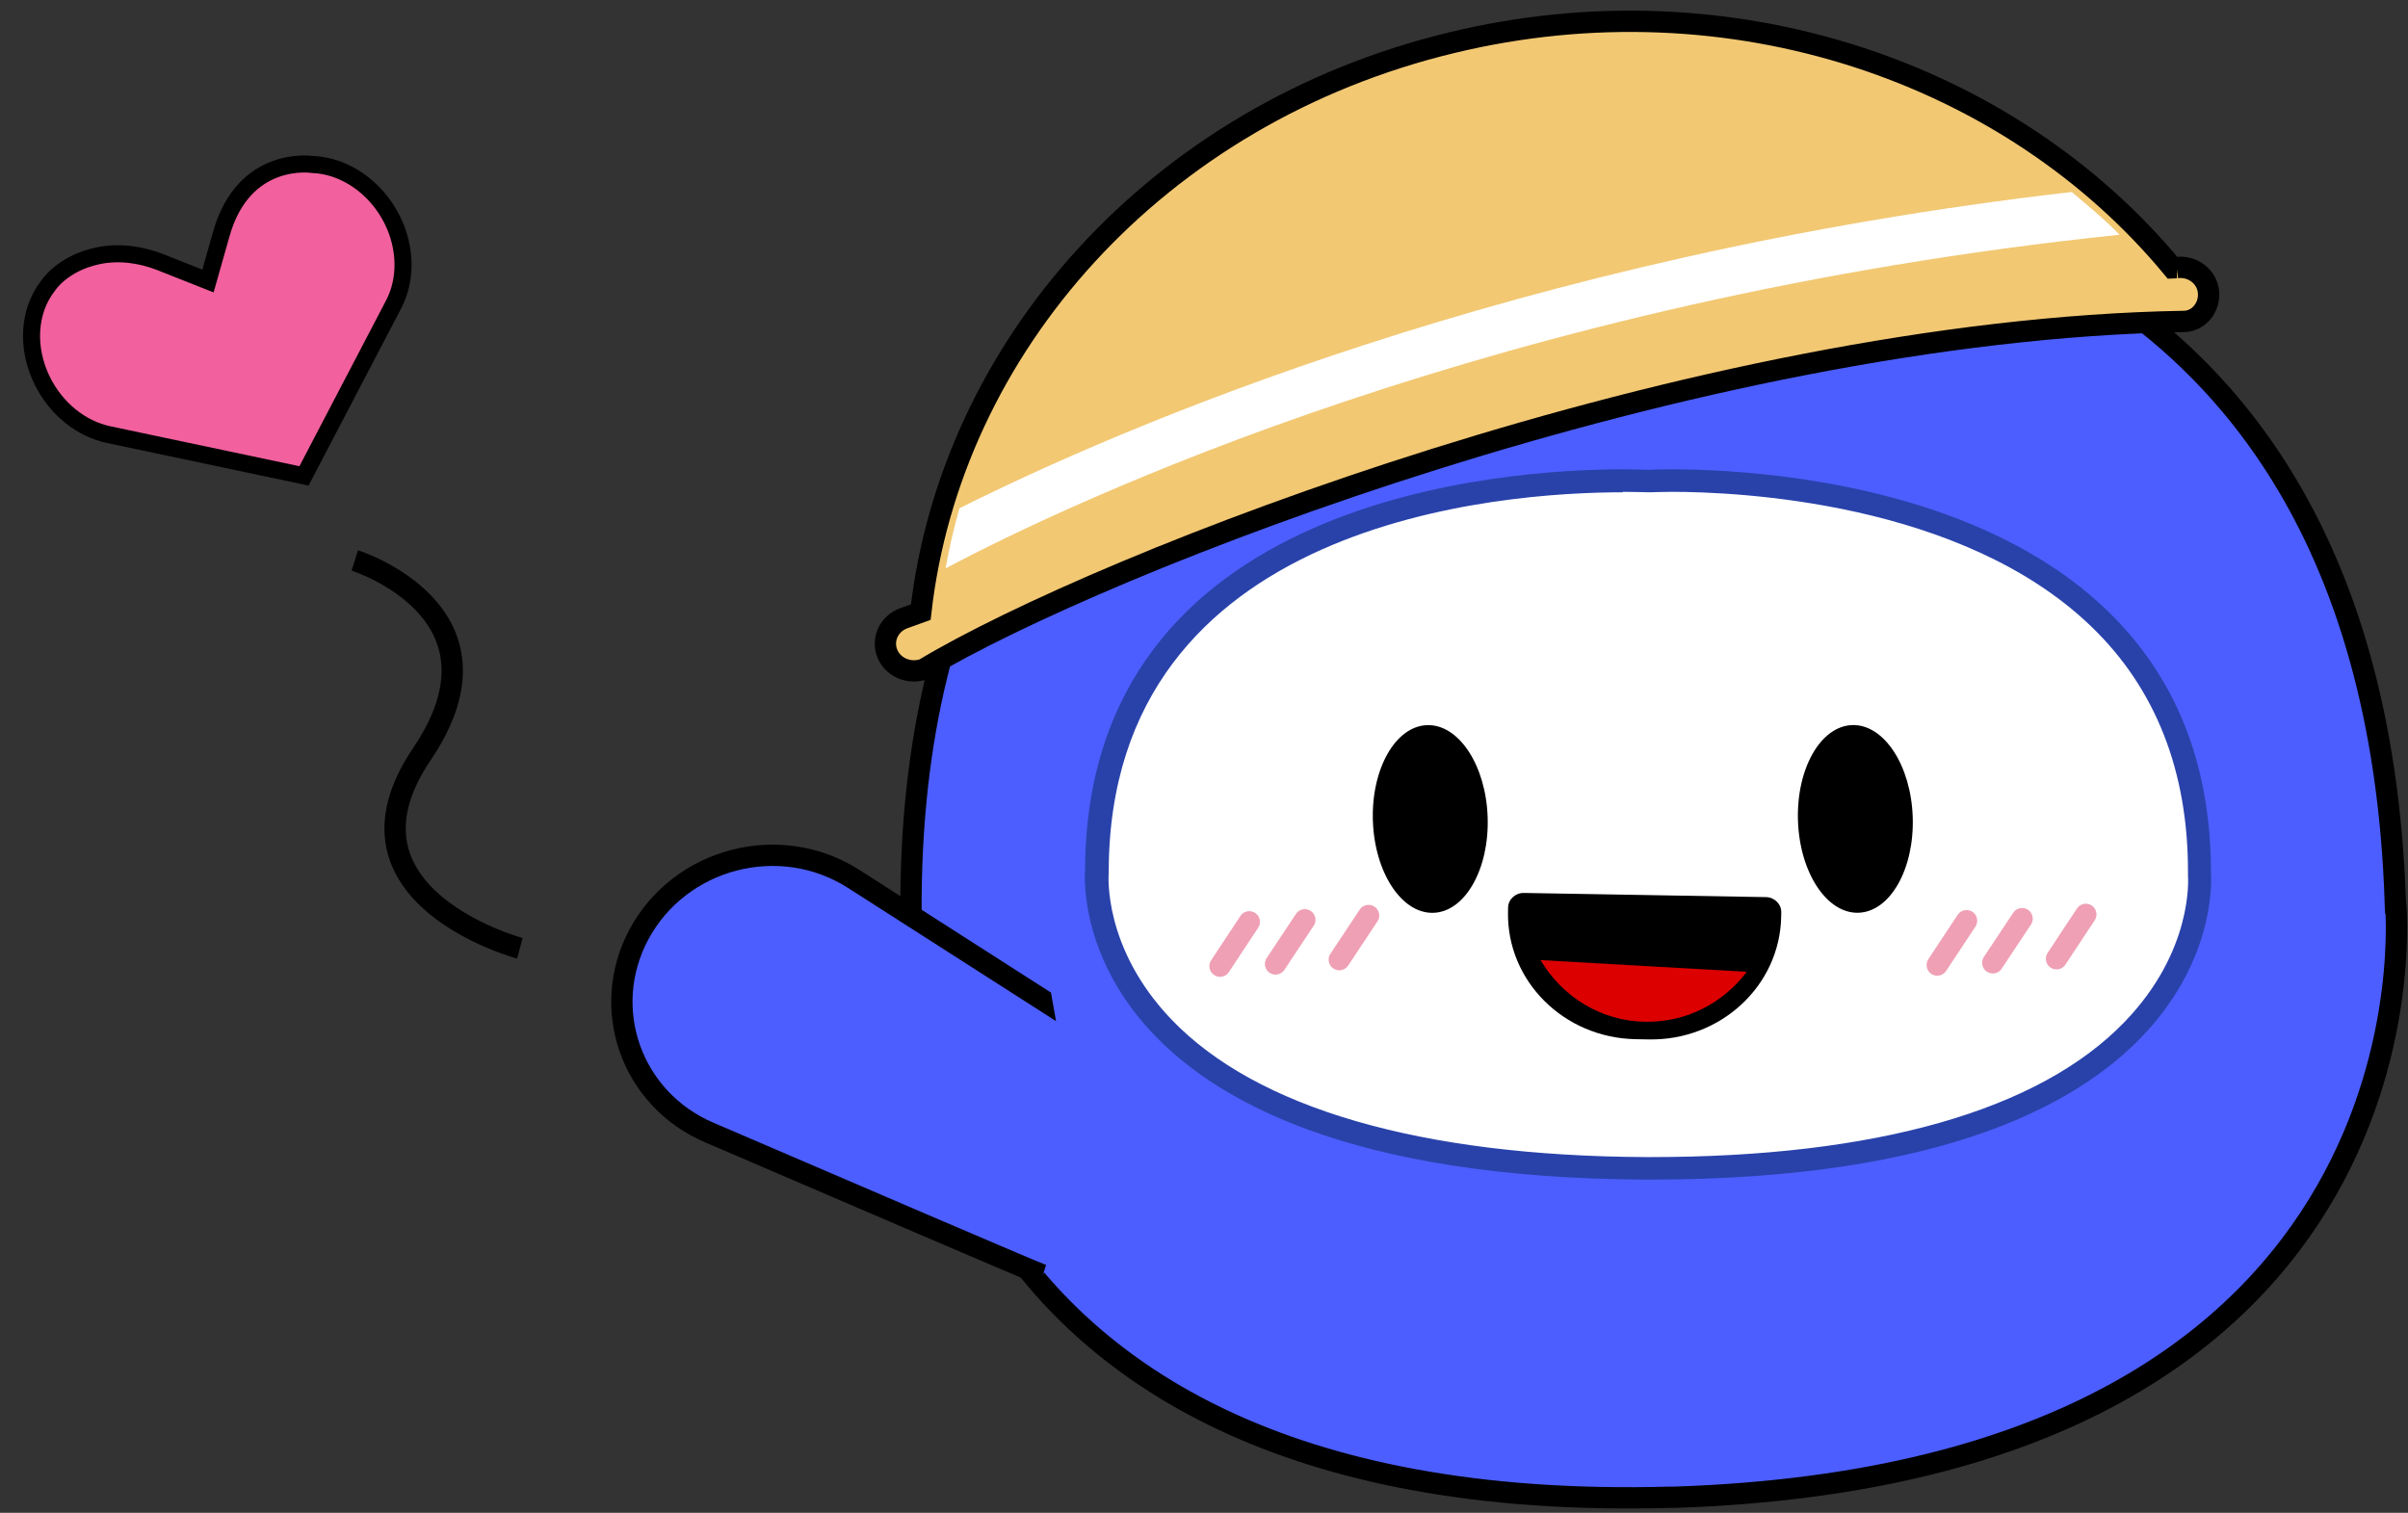 <svg width="113" height="71" viewBox="0 0 113 71" fill="none" xmlns="http://www.w3.org/2000/svg">
<rect x="0" y="0" width="113" height="71" fill="#333333" stroke="none"/>
<path d="M112.406 42.376C111.263 7.456 81.618 7.995 76.956 8.301C76.615 8.322 76.274 8.333 75.933 8.333C71.26 8.312 41.638 9.569 42.781 44.489C42.781 44.489 41.902 71.274 78.374 70.27C78.374 70.27 78.44 70.27 78.484 70.27C78.528 70.27 78.55 70.27 78.594 70.27C115.056 69.055 112.417 42.376 112.417 42.376H112.406Z" fill="#4C5EFF" stroke="black" stroke-miterlimit="10"/>
<path d="M77.22 54.834C66.466 54.781 58.615 52.477 54.525 48.166C51.171 44.638 51.468 40.929 51.468 40.897C51.523 23.875 70.38 22.555 76.153 22.555C76.78 22.555 77.209 22.576 77.374 22.576C77.572 22.576 77.924 22.555 78.44 22.555C81.574 22.555 92.284 23.02 98.508 29.021C101.641 32.043 103.225 36.069 103.214 40.992C103.214 41.077 103.489 44.775 100.124 48.293C96.023 52.562 88.183 54.823 77.462 54.823H77.374H77.22V54.834Z" fill="white"/>
<path d="M76.153 23.083C76.769 23.083 77.187 23.104 77.352 23.104H77.407H77.462C77.605 23.104 77.946 23.083 78.451 23.083C81.53 23.083 92.053 23.537 98.134 29.401C101.169 32.318 102.697 36.227 102.675 41.003V41.045V41.087C102.686 41.235 102.917 44.638 99.695 47.966C95.693 52.118 88.007 54.305 77.462 54.305H77.231C66.653 54.252 58.956 52.013 54.965 47.839C51.765 44.489 52.018 41.087 52.029 40.95V40.908V40.865C52.084 24.383 70.513 23.104 76.164 23.104M76.153 22.026C70.787 22.026 50.973 23.22 50.918 40.844C50.918 40.844 49.544 55.224 77.209 55.362C77.209 55.362 77.209 55.362 77.22 55.362C77.242 55.362 77.264 55.362 77.286 55.362C77.308 55.362 77.341 55.362 77.363 55.362C77.363 55.362 77.418 55.362 77.44 55.362C105.039 55.362 103.753 41.003 103.753 41.003C103.808 23.136 83.466 22.026 78.429 22.026C77.902 22.026 77.539 22.037 77.396 22.048C77.231 22.048 76.791 22.026 76.142 22.026H76.153Z" fill="#2942AA"/>
<path d="M58.626 43.264L57.252 45.345" stroke="#EFA0B5" stroke-miterlimit="10" stroke-linecap="round"/>
<path d="M61.232 43.169L59.858 45.24" stroke="#EFA0B5" stroke-miterlimit="10" stroke-linecap="round"/>
<path d="M64.223 42.968L62.849 45.039" stroke="#EFA0B5" stroke-miterlimit="10" stroke-linecap="round"/>
<path d="M92.284 43.211L90.909 45.292" stroke="#EFA0B5" stroke-miterlimit="10" stroke-linecap="round"/>
<path d="M94.89 43.116L93.516 45.187" stroke="#EFA0B5" stroke-miterlimit="10" stroke-linecap="round"/>
<path d="M97.881 42.915L96.506 44.997" stroke="#EFA0B5" stroke-miterlimit="10" stroke-linecap="round"/>
<path d="M67.263 42.841C68.75 42.796 69.891 40.788 69.811 38.355C69.731 35.923 68.46 33.988 66.973 34.033C65.486 34.079 64.346 36.087 64.425 38.519C64.505 40.951 65.776 42.886 67.263 42.841Z" fill="black"/>
<path d="M87.21 42.838C88.697 42.793 89.838 40.785 89.758 38.352C89.678 35.92 88.408 33.985 86.921 34.03C85.433 34.076 84.293 36.084 84.373 38.516C84.453 40.948 85.723 42.883 87.21 42.838Z" fill="black"/>
<path d="M71.498 41.908L82.876 42.104C83.272 42.111 83.596 42.433 83.589 42.814L83.585 43.025C83.525 46.268 80.74 48.841 77.376 48.783L76.76 48.772C73.385 48.714 70.707 46.037 70.766 42.804L70.77 42.593C70.777 42.212 71.113 41.901 71.508 41.908L71.498 41.908Z" fill="black"/>
<path d="M81.97 45.609C80.871 47.068 79.144 47.987 77.209 47.955C75.12 47.923 73.305 46.772 72.294 45.06L81.97 45.609Z" fill="#DC0000"/>
<path d="M102.158 12.559C102.092 12.559 102.026 12.581 101.96 12.581C94.362 3.388 81.222 -1.166 68.126 2.004C54.261 5.343 44.617 16.321 43.21 28.725C42.704 28.905 42.429 29.011 42.396 29.021C41.715 29.275 41.374 30.014 41.638 30.669C41.88 31.272 42.55 31.599 43.199 31.451C43.254 31.441 43.309 31.43 43.353 31.409C51.6 26.443 79.463 15.476 102.488 15.085C103.225 15.074 103.731 14.356 103.632 13.658C103.544 12.961 102.873 12.464 102.147 12.559H102.158Z" fill="#F2C873" stroke="black" stroke-miterlimit="10"/>
<path d="M97.232 9.009C71.062 12.01 52.435 20.146 45.024 23.854C44.761 24.784 44.541 25.724 44.376 26.675C50.137 23.611 70.27 14.049 99.464 11.017C98.793 10.319 97.958 9.633 97.221 9.009H97.232Z" fill="white"/>
<g clip-path="url(#clip0_1646_18296)">
<path d="M48.934 59.843C48.522 59.707 39.717 55.913 33.278 53.15C29.623 51.581 28.125 47.342 29.979 43.861C31.912 40.256 36.595 39.035 40.063 41.251L53.809 50.054" fill="#4C5EFF"/>
<path d="M48.934 59.843C48.522 59.707 39.717 55.913 33.278 53.15C29.623 51.581 28.125 47.342 29.979 43.861C31.912 40.256 36.595 39.035 40.063 41.251L53.809 50.054" stroke="black" stroke-miterlimit="10"/>
</g>
<path d="M14.655 7.719C14.655 7.719 11.424 7.212 10.372 11.028L9.76 13.188L7.534 12.307C6.596 11.94 5.57 11.799 4.594 12.006C2.921 12.358 2.259 13.405 2.259 13.405C1.33 14.585 1.223 16.328 1.984 17.87C2.631 19.18 3.8 20.129 5.113 20.401L14.265 22.335L18.479 14.271C19.079 13.121 19.057 11.634 18.415 10.333C17.658 8.801 16.183 7.772 14.655 7.719Z" fill="#F2609E" stroke="black" stroke-width="0.8" stroke-miterlimit="10"/>
<g clip-path="url(#clip1_1646_18296)">
<path d="M16.649 26.303C16.649 26.303 24.314 28.72 19.797 35.393C15.28 42.066 24.395 44.507 24.395 44.507" stroke="black" stroke-miterlimit="10"/>
</g>
<defs>
<clipPath id="clip0_1646_18296">
<rect width="25" height="23" fill="white" transform="matrix(-0.985 0.175 0.175 0.985 47.616 37)"/>
</clipPath>
<clipPath id="clip1_1646_18296">
<rect width="11" height="18" fill="white" transform="translate(16.673 25.572) rotate(10.153)"/>
</clipPath>
</defs>
</svg>
